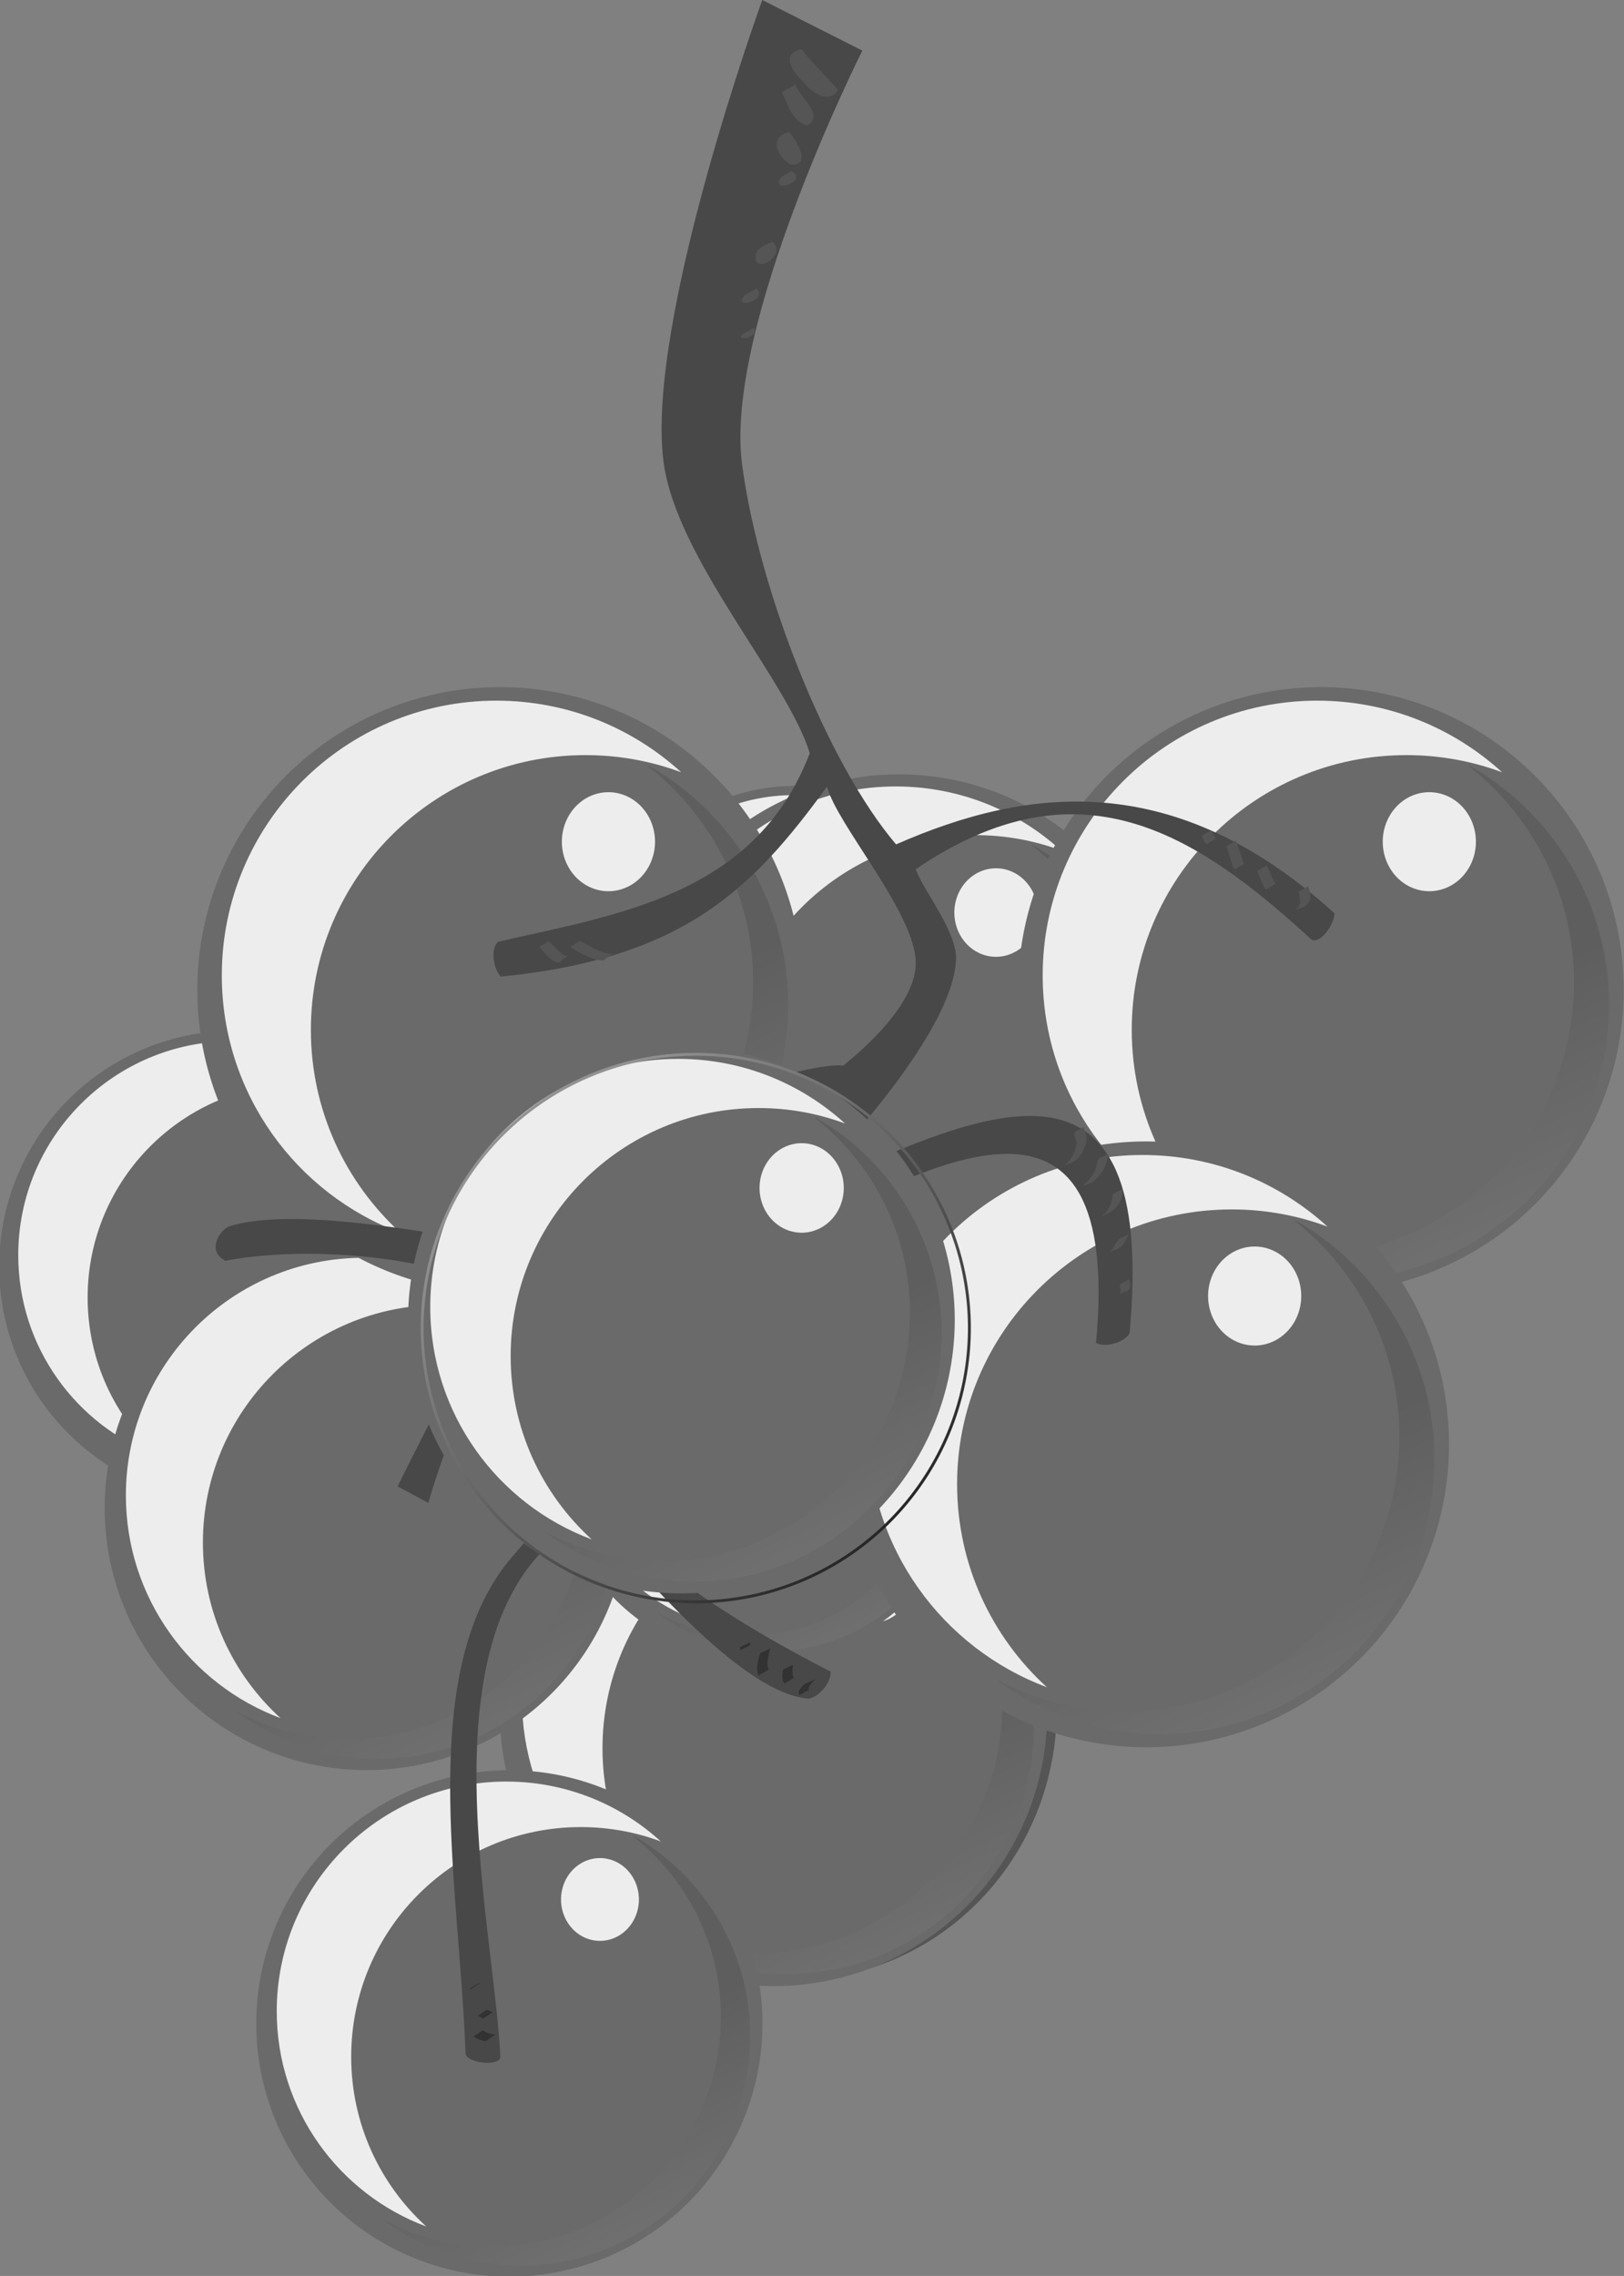 <svg xmlns:dc="http://purl.org/dc/elements/1.1/" xmlns:cc="http://creativecommons.org/ns#" xmlns:rdf="http://www.w3.org/1999/02/22-rdf-syntax-ns#" xmlns:svg="http://www.w3.org/2000/svg" xmlns="http://www.w3.org/2000/svg" xmlns:xlink="http://www.w3.org/1999/xlink" xmlns:sodipodi="http://sodipodi.sourceforge.net/DTD/sodipodi-0.dtd" xmlns:inkscape="http://www.inkscape.org/namespaces/inkscape" width="557.903" height="781.494" id="svg3305" sodipodi:version="0.32" inkscape:version="0.46" version="1.0" sodipodi:docname="grapes_green.svg" inkscape:output_extension="org.inkscape.output.svg.inkscape" inkscape:export-filename="/home/roger/mis-dibujos/open/uploaded/grapes_green.png" inkscape:export-xdpi="60" inkscape:export-ydpi="60"><rect width="100%" height="100%" fill="#808080" stroke="none"/><defs id="defs3"><radialGradient inkscape:collect="always" xlink:href="#linearGradient9695" id="radialGradient10091" gradientUnits="userSpaceOnUse" gradientTransform="matrix(1,0,0,1.062,0,-9.085)" cx="-306" cy="145.362" fx="-306" fy="145.362" r="16"/><linearGradient inkscape:collect="always" xlink:href="#linearGradient9814" id="linearGradient10089" gradientUnits="userSpaceOnUse" gradientTransform="translate(-0.755,0.755)" x1="-287.563" y1="817.067" x2="-330.636" y2="724.196"/><linearGradient inkscape:collect="always" xlink:href="#linearGradient4892" id="linearGradient10087" gradientUnits="userSpaceOnUse" gradientTransform="translate(-208.293,-394.636)" x1="-238.254" y1="1034.704" x2="-157.404" y2="1093.891"/><linearGradient inkscape:collect="always" xlink:href="#linearGradient9814" id="linearGradient10317" gradientUnits="userSpaceOnUse" gradientTransform="translate(-0.755,0.755)" x1="-287.563" y1="817.067" x2="-330.636" y2="724.196"/><linearGradient inkscape:collect="always" xlink:href="#linearGradient4892" id="linearGradient10315" gradientUnits="userSpaceOnUse" gradientTransform="translate(-208.293,-394.636)" x1="-238.254" y1="1034.704" x2="-157.404" y2="1093.891"/><linearGradient inkscape:collect="always" xlink:href="#linearGradient9814" id="linearGradient10313" gradientUnits="userSpaceOnUse" gradientTransform="translate(-0.755,0.755)" x1="-287.563" y1="817.067" x2="-330.636" y2="724.196"/><linearGradient inkscape:collect="always" xlink:href="#linearGradient4892" id="linearGradient10311" gradientUnits="userSpaceOnUse" gradientTransform="translate(-208.293,-394.636)" x1="-238.254" y1="1034.704" x2="-157.404" y2="1093.891"/><linearGradient inkscape:collect="always" xlink:href="#linearGradient9814" id="linearGradient10309" gradientUnits="userSpaceOnUse" gradientTransform="translate(-0.755,0.755)" x1="-287.563" y1="817.067" x2="-330.636" y2="724.196"/><linearGradient inkscape:collect="always" xlink:href="#linearGradient4892" id="linearGradient10307" gradientUnits="userSpaceOnUse" gradientTransform="translate(-208.293,-394.636)" x1="-238.254" y1="1034.704" x2="-157.404" y2="1093.891"/><linearGradient inkscape:collect="always" xlink:href="#linearGradient9814" id="linearGradient10305" gradientUnits="userSpaceOnUse" gradientTransform="translate(-0.755,0.755)" x1="-287.563" y1="817.067" x2="-330.636" y2="724.196"/><linearGradient inkscape:collect="always" xlink:href="#linearGradient4892" id="linearGradient10303" gradientUnits="userSpaceOnUse" gradientTransform="matrix(0.64,0,0,0.64,-88.386,-218.416)" x1="-238.254" y1="1034.704" x2="-157.404" y2="1093.891"/><radialGradient inkscape:collect="always" xlink:href="#linearGradient9695" id="radialGradient9903" gradientUnits="userSpaceOnUse" gradientTransform="matrix(1,0,0,1.062,0,-9.085)" cx="-306" cy="145.362" fx="-306" fy="145.362" r="16"/><linearGradient inkscape:collect="always" xlink:href="#linearGradient9814" id="linearGradient9901" gradientUnits="userSpaceOnUse" gradientTransform="translate(-0.755,0.755)" x1="-287.563" y1="817.067" x2="-330.636" y2="724.196"/><linearGradient inkscape:collect="always" xlink:href="#linearGradient4892" id="linearGradient9899" gradientUnits="userSpaceOnUse" gradientTransform="translate(-208.293,-394.636)" x1="-238.254" y1="1034.704" x2="-157.404" y2="1093.891"/><linearGradient inkscape:collect="always" xlink:href="#linearGradient9814" id="linearGradient10121" gradientUnits="userSpaceOnUse" gradientTransform="translate(-0.755,0.755)" x1="-287.563" y1="817.067" x2="-330.636" y2="724.196"/><linearGradient inkscape:collect="always" xlink:href="#linearGradient4892" id="linearGradient10119" gradientUnits="userSpaceOnUse" gradientTransform="translate(-208.293,-394.636)" x1="-238.254" y1="1034.704" x2="-157.404" y2="1093.891"/><radialGradient inkscape:collect="always" xlink:href="#linearGradient9695" id="radialGradient10123" gradientUnits="userSpaceOnUse" gradientTransform="matrix(1,0,0,1.062,0,-9.085)" cx="-306" cy="145.362" fx="-306" fy="145.362" r="16"/><radialGradient inkscape:collect="always" xlink:href="#linearGradient9695" id="radialGradient9881" gradientUnits="userSpaceOnUse" gradientTransform="matrix(1,0,0,1.062,0,-9.085)" cx="-306" cy="145.362" fx="-306" fy="145.362" r="16"/><linearGradient inkscape:collect="always" xlink:href="#linearGradient9814" id="linearGradient9879" gradientUnits="userSpaceOnUse" gradientTransform="translate(-0.755,0.755)" x1="-287.563" y1="817.067" x2="-330.636" y2="724.196"/><linearGradient inkscape:collect="always" xlink:href="#linearGradient4892" id="linearGradient9877" gradientUnits="userSpaceOnUse" gradientTransform="translate(-208.293,-394.636)" x1="-238.254" y1="1034.704" x2="-157.404" y2="1093.891"/><radialGradient inkscape:collect="always" xlink:href="#linearGradient9695" id="radialGradient10107" gradientUnits="userSpaceOnUse" gradientTransform="matrix(1,0,0,1.062,0,-9.085)" cx="-306" cy="145.362" fx="-306" fy="145.362" r="16"/><linearGradient inkscape:collect="always" xlink:href="#linearGradient9814" id="linearGradient10105" gradientUnits="userSpaceOnUse" gradientTransform="translate(-0.755,0.755)" x1="-287.563" y1="817.067" x2="-330.636" y2="724.196"/><linearGradient inkscape:collect="always" xlink:href="#linearGradient4892" id="linearGradient10103" gradientUnits="userSpaceOnUse" gradientTransform="translate(-208.293,-394.636)" x1="-238.254" y1="1034.704" x2="-157.404" y2="1093.891"/><radialGradient inkscape:collect="always" xlink:href="#linearGradient9695" id="radialGradient10059" gradientUnits="userSpaceOnUse" gradientTransform="matrix(1,0,0,1.062,0,-9.085)" cx="-306" cy="145.362" fx="-306" fy="145.362" r="16"/><linearGradient inkscape:collect="always" xlink:href="#linearGradient9814" id="linearGradient10057" gradientUnits="userSpaceOnUse" gradientTransform="translate(-0.755,0.755)" x1="-287.563" y1="817.067" x2="-330.636" y2="724.196"/><linearGradient inkscape:collect="always" xlink:href="#linearGradient4892" id="linearGradient10055" gradientUnits="userSpaceOnUse" gradientTransform="translate(-208.293,-394.636)" x1="-238.254" y1="1034.704" x2="-157.404" y2="1093.891"/><radialGradient inkscape:collect="always" xlink:href="#linearGradient9695" id="radialGradient9865" gradientUnits="userSpaceOnUse" gradientTransform="matrix(1,0,0,1.062,0,-9.085)" cx="-306" cy="145.362" fx="-306" fy="145.362" r="16"/><linearGradient inkscape:collect="always" xlink:href="#linearGradient9814" id="linearGradient9863" gradientUnits="userSpaceOnUse" gradientTransform="translate(-0.755,0.755)" x1="-287.563" y1="817.067" x2="-330.636" y2="724.196"/><linearGradient inkscape:collect="always" xlink:href="#linearGradient4892" id="linearGradient9861" gradientUnits="userSpaceOnUse" gradientTransform="translate(-208.293,-394.636)" x1="-238.254" y1="1034.704" x2="-157.404" y2="1093.891"/><radialGradient inkscape:collect="always" xlink:href="#linearGradient9695" id="radialGradient10075" gradientUnits="userSpaceOnUse" gradientTransform="matrix(1,0,0,1.062,0,-9.085)" cx="-306" cy="145.362" fx="-306" fy="145.362" r="16"/><linearGradient inkscape:collect="always" xlink:href="#linearGradient9814" id="linearGradient10073" gradientUnits="userSpaceOnUse" gradientTransform="translate(-0.755,0.755)" x1="-287.563" y1="817.067" x2="-330.636" y2="724.196"/><linearGradient inkscape:collect="always" xlink:href="#linearGradient4892" id="linearGradient10071" gradientUnits="userSpaceOnUse" gradientTransform="translate(-208.293,-394.636)" x1="-238.254" y1="1034.704" x2="-157.404" y2="1093.891"/><filter inkscape:collect="always" id="filter10373"><feGaussianBlur inkscape:collect="always" stdDeviation="6.944" id="feGaussianBlur10375"/></filter><linearGradient id="linearGradient10377"><stop offset="0" id="stop10379" stop-color="#1d1d1d"/><stop offset="1" id="stop10381" stop-color="#929292"/></linearGradient><linearGradient inkscape:collect="always" xlink:href="#linearGradient10377" id="linearGradient10466" gradientUnits="userSpaceOnUse" x1="-266" y1="772.362" x2="-396" y2="628.362"/><linearGradient inkscape:collect="always" id="linearGradient9695"><stop offset="0" id="stop9697" stop-color="#ededed"/><stop offset="1" id="stop9699" stop-color="#ededed"/></linearGradient><radialGradient inkscape:collect="always" xlink:href="#linearGradient9695" id="radialGradient10464" gradientUnits="userSpaceOnUse" gradientTransform="matrix(1,0,0,1.062,0,-9.085)" cx="-306" cy="145.362" fx="-306" fy="145.362" r="16"/><filter inkscape:collect="always" id="filter9838"><feGaussianBlur inkscape:collect="always" stdDeviation="2.735" id="feGaussianBlur9840"/></filter><linearGradient inkscape:collect="always" id="linearGradient9814"><stop offset="0" id="stop9816" stop-color="#747474"/><stop offset="1" id="stop9818" stop-color="#5e5e5e"/></linearGradient><linearGradient inkscape:collect="always" xlink:href="#linearGradient9814" id="linearGradient10462" gradientUnits="userSpaceOnUse" gradientTransform="translate(-0.755,0.755)" x1="-287.563" y1="817.067" x2="-330.636" y2="724.196"/><linearGradient inkscape:collect="always" id="linearGradient4892"><stop offset="0" id="stop4894" stop-color="#ededed"/><stop offset="1" id="stop4896" stop-color="#ededed"/></linearGradient><linearGradient inkscape:collect="always" xlink:href="#linearGradient4892" id="linearGradient10460" gradientUnits="userSpaceOnUse" gradientTransform="translate(-208.293,-394.636)" x1="-238.254" y1="1034.704" x2="-157.404" y2="1093.891"/><inkscape:perspective sodipodi:type="inkscape:persp3d" inkscape:vp_x="0 : 526.18109 : 1" inkscape:vp_y="0 : 1000 : 0" inkscape:vp_z="744.09448 : 526.18109 : 1" inkscape:persp3d-origin="372.04724 : 350.78739 : 1" id="perspective3311"/></defs><sodipodi:namedview inkscape:document-units="mm" id="base" pagecolor="#ffffff" bordercolor="#666666" borderopacity="1.0" inkscape:pageopacity="0.0" inkscape:pageshadow="2" inkscape:zoom="0.35" inkscape:cx="64.953884" inkscape:cy="407.06482" inkscape:current-layer="layer1" showgrid="false" inkscape:window-width="1272" inkscape:window-height="944" inkscape:window-x="0" inkscape:window-y="0"/><g inkscape:label="Layer 1" inkscape:groupmode="layer" id="layer1" transform="translate(-143.905,-84.472)"><path sodipodi:type="arc" id="path10470" sodipodi:cx="585" sodipodi:cy="899.36218" sodipodi:rx="91" sodipodi:ry="93" d="M 676,899.362 A 91,93 0 1 1 494,899.362 A 91,93 0 1 1 676,899.362 z" transform="translate(-169.072,-227.871)" fill="#555555" stroke="none"/><g transform="matrix(0.904,0,0,0.904,732.578,513.049)" id="g10077"><path transform="matrix(0.937,0,0,0.937,-52.708,-574.59)" sodipodi:type="arc" id="path10079" sodipodi:cx="-325" sodipodi:cy="801.36218" sodipodi:rx="111" sodipodi:ry="111" d="M -214,801.362 A 111,111 0 1 1 -436,801.362 A 111,111 0 1 1 -214,801.362 z" fill="#6a6a6a" stroke="none"/><path id="path10081" d="M -357.617,601.739 C -413.19,601.739 -458.293,646.842 -458.293,702.415 C -458.293,745.638 -431.008,782.509 -392.735,796.77 C -412.948,778.353 -425.641,751.849 -425.641,722.369 C -425.641,666.796 -380.538,621.693 -324.965,621.693 C -312.615,621.693 -300.784,623.91 -289.848,627.985 C -307.74,611.683 -331.524,601.739 -357.617,601.739 z" transform="matrix(0.937,0,0,0.937,-23.402,-486.9)" fill="url(#linearGradient10087)" stroke="none"/><path id="path10083" d="M -302.13,625.395 C -301.94,625.631 -301.75,625.858 -301.562,626.096 C -274.185,647.889 -258.933,683.366 -264.69,720.397 C -273.227,775.31 -324.732,812.956 -379.646,804.419 C -391.363,802.598 -402.284,798.79 -412.147,793.441 C -399.278,803.221 -383.882,810.072 -366.799,812.728 C -311.885,821.265 -260.38,783.619 -251.843,728.705 C -245.203,685.995 -266.501,645.367 -302.13,625.395 z" transform="matrix(0.937,0,0,0.937,-23.402,-486.9)" fill="url(#linearGradient10089)" stroke="none"/><path transform="translate(-14,-20)" d="M -290,145.362 A 16,17 0 1 1 -322,145.362 A 16,17 0 1 1 -290,145.362 z" sodipodi:ry="17" sodipodi:rx="16" sodipodi:cy="145.36218" sodipodi:cx="-306" id="path10085" sodipodi:type="arc" fill="url(#radialGradient10091)" stroke="none"/></g><g id="g10286" transform="translate(654.928,14.129)"><path transform="matrix(0.64,0,0,0.64,26.887,-29.695)" sodipodi:type="arc" id="path9955" sodipodi:cx="-325" sodipodi:cy="801.36218" sodipodi:rx="111" sodipodi:ry="111" d="M -214,801.362 A 111,111 0 1 1 -436,801.362 A 111,111 0 1 1 -214,801.362 z" fill="#6a6a6a" stroke="none"/><path id="path9957" d="M -183.969,419.368 C -219.542,419.368 -248.412,448.238 -248.412,483.811 C -248.412,511.478 -230.947,535.08 -206.448,544.208 C -219.387,532.419 -227.512,515.454 -227.512,496.583 C -227.512,461.011 -198.642,432.14 -163.069,432.14 C -155.164,432.14 -147.59,433.56 -140.59,436.168 C -152.043,425.733 -167.267,419.368 -183.969,419.368 z" fill="url(#linearGradient10303)" stroke="none"/><path id="path9959" d="M -302.13,625.395 C -301.94,625.631 -301.75,625.858 -301.562,626.096 C -274.185,647.889 -258.933,683.366 -264.69,720.397 C -273.227,775.31 -324.732,812.956 -379.646,804.419 C -391.363,802.598 -402.284,798.79 -412.147,793.441 C -399.278,803.221 -383.882,810.072 -366.799,812.728 C -311.885,821.265 -260.38,783.619 -251.843,728.705 C -245.203,685.995 -266.501,645.367 -302.13,625.395 z" transform="matrix(0.64,0,0,0.64,44.943,34.192)" fill="url(#linearGradient10305)" stroke="none"/><g id="g9905" transform="matrix(0.684,0,0,0.684,6.915,290.743)"><path transform="matrix(0.937,0,0,0.937,-52.708,-574.59)" sodipodi:type="arc" id="path9907" sodipodi:cx="-325" sodipodi:cy="801.36218" sodipodi:rx="111" sodipodi:ry="111" d="M -214,801.362 A 111,111 0 1 1 -436,801.362 A 111,111 0 1 1 -214,801.362 z" fill="#6a6a6a" stroke="none"/><path id="path9909" d="M -357.617,601.739 C -413.19,601.739 -458.293,646.842 -458.293,702.415 C -458.293,745.638 -431.008,782.509 -392.735,796.77 C -412.948,778.353 -425.641,751.849 -425.641,722.369 C -425.641,666.796 -380.538,621.693 -324.965,621.693 C -312.615,621.693 -300.784,623.91 -289.848,627.985 C -307.74,611.683 -331.524,601.739 -357.617,601.739 z" transform="matrix(0.937,0,0,0.937,-23.402,-486.9)" fill="url(#linearGradient10307)" stroke="none"/><path id="path9911" d="M -302.13,625.395 C -301.94,625.631 -301.75,625.858 -301.562,626.096 C -274.185,647.889 -258.933,683.366 -264.69,720.397 C -273.227,775.31 -324.732,812.956 -379.646,804.419 C -391.363,802.598 -402.284,798.79 -412.147,793.441 C -399.278,803.221 -383.882,810.072 -366.799,812.728 C -311.885,821.265 -260.38,783.619 -251.843,728.705 C -245.203,685.995 -266.501,645.367 -302.13,625.395 z" transform="matrix(0.937,0,0,0.937,-23.402,-486.9)" fill="url(#linearGradient10309)" stroke="none"/></g><g transform="matrix(0.684,0,0,0.684,-4.935,448.741)" id="g9921"><path d="M -214,801.362 A 111,111 0 1 1 -436,801.362 A 111,111 0 1 1 -214,801.362 z" sodipodi:ry="111" sodipodi:rx="111" sodipodi:cy="801.36218" sodipodi:cx="-325" id="path9923" sodipodi:type="arc" transform="matrix(0.937,0,0,0.937,-52.708,-574.59)" fill="#6a6a6a" stroke="none"/><path transform="matrix(0.937,0,0,0.937,-23.402,-486.9)" d="M -357.617,601.739 C -413.19,601.739 -458.293,646.842 -458.293,702.415 C -458.293,745.638 -431.008,782.509 -392.735,796.77 C -412.948,778.353 -425.641,751.849 -425.641,722.369 C -425.641,666.796 -380.538,621.693 -324.965,621.693 C -312.615,621.693 -300.784,623.91 -289.848,627.985 C -307.74,611.683 -331.524,601.739 -357.617,601.739 z" id="path9925" fill="url(#linearGradient10311)" stroke="none"/><path transform="matrix(0.937,0,0,0.937,-23.402,-486.9)" d="M -302.13,625.395 C -301.94,625.631 -301.75,625.858 -301.562,626.096 C -274.185,647.889 -258.933,683.366 -264.69,720.397 C -273.227,775.31 -324.732,812.956 -379.646,804.419 C -391.363,802.598 -402.284,798.79 -412.147,793.441 C -399.278,803.221 -383.882,810.072 -366.799,812.728 C -311.885,821.265 -260.38,783.619 -251.843,728.705 C -245.203,685.995 -266.501,645.367 -302.13,625.395 z" id="path9927" fill="url(#linearGradient10313)" stroke="none"/></g><g transform="matrix(0.684,0,0,0.684,102.989,414.217)" id="g9937"><path d="M -214,801.362 A 111,111 0 1 1 -436,801.362 A 111,111 0 1 1 -214,801.362 z" sodipodi:ry="111" sodipodi:rx="111" sodipodi:cy="801.36218" sodipodi:cx="-325" id="path9939" sodipodi:type="arc" transform="matrix(0.937,0,0,0.937,-52.708,-574.59)" fill="#6a6a6a" stroke="none"/><path transform="matrix(0.937,0,0,0.937,-23.402,-486.9)" d="M -357.617,601.739 C -413.19,601.739 -458.293,646.842 -458.293,702.415 C -458.293,745.638 -431.008,782.509 -392.735,796.77 C -412.948,778.353 -425.641,751.849 -425.641,722.369 C -425.641,666.796 -380.538,621.693 -324.965,621.693 C -312.615,621.693 -300.784,623.91 -289.848,627.985 C -307.74,611.683 -331.524,601.739 -357.617,601.739 z" id="path9941" fill="url(#linearGradient10315)" stroke="none"/><path transform="matrix(0.937,0,0,0.937,-23.402,-486.9)" d="M -302.13,625.395 C -301.94,625.631 -301.75,625.858 -301.562,626.096 C -274.185,647.889 -258.933,683.366 -264.69,720.397 C -273.227,775.31 -324.732,812.956 -379.646,804.419 C -391.363,802.598 -402.284,798.79 -412.147,793.441 C -399.278,803.221 -383.882,810.072 -366.799,812.728 C -311.885,821.265 -260.38,783.619 -251.843,728.705 C -245.203,685.995 -266.501,645.367 -302.13,625.395 z" id="path9943" fill="url(#linearGradient10317)" stroke="none"/></g></g><g transform="matrix(0.894,0,0,0.894,772.144,285.741)" id="g9889"><path d="M -214,801.362 A 111,111 0 1 1 -436,801.362 A 111,111 0 1 1 -214,801.362 z" sodipodi:ry="111" sodipodi:rx="111" sodipodi:cy="801.36218" sodipodi:cx="-325" id="path9891" sodipodi:type="arc" transform="matrix(0.937,0,0,0.937,-52.708,-574.59)" fill="#6a6a6a" stroke="none"/><path transform="matrix(0.937,0,0,0.937,-23.402,-486.9)" d="M -357.617,601.739 C -413.19,601.739 -458.293,646.842 -458.293,702.415 C -458.293,745.638 -431.008,782.509 -392.735,796.77 C -412.948,778.353 -425.641,751.849 -425.641,722.369 C -425.641,666.796 -380.538,621.693 -324.965,621.693 C -312.615,621.693 -300.784,623.91 -289.848,627.985 C -307.74,611.683 -331.524,601.739 -357.617,601.739 z" id="path9893" fill="url(#linearGradient9899)" stroke="none"/><path transform="matrix(0.937,0,0,0.937,-23.402,-486.9)" d="M -302.13,625.395 C -301.94,625.631 -301.75,625.858 -301.562,626.096 C -274.185,647.889 -258.933,683.366 -264.69,720.397 C -273.227,775.31 -324.732,812.956 -379.646,804.419 C -391.363,802.598 -402.284,798.79 -412.147,793.441 C -399.278,803.221 -383.882,810.072 -366.799,812.728 C -311.885,821.265 -260.38,783.619 -251.843,728.705 C -245.203,685.995 -266.501,645.367 -302.13,625.395 z" id="path9895" fill="url(#linearGradient9901)" stroke="none"/><path sodipodi:type="arc" id="path9897" sodipodi:cx="-306" sodipodi:cy="145.36218" sodipodi:rx="16" sodipodi:ry="17" d="M -290,145.362 A 16,17 0 1 1 -322,145.362 A 16,17 0 1 1 -290,145.362 z" transform="translate(-14,-20)" fill="url(#radialGradient9903)" stroke="none"/></g><g id="g10109" transform="matrix(0.779,0,0,0.779,502.924,382.045)"><path sodipodi:type="arc" id="path10117" sodipodi:cx="-306" sodipodi:cy="145.36218" sodipodi:rx="16" sodipodi:ry="17" d="M -290,145.362 A 16,17 0 1 1 -322,145.362 A 16,17 0 1 1 -290,145.362 z" transform="translate(-14,-20)" fill="url(#radialGradient10123)" stroke="none"/><path d="M -214,801.362 A 111,111 0 1 1 -436,801.362 A 111,111 0 1 1 -214,801.362 z" sodipodi:ry="111" sodipodi:rx="111" sodipodi:cy="801.36218" sodipodi:cx="-325" id="path10111" sodipodi:type="arc" transform="matrix(0.937,0,0,0.937,-52.708,-574.59)" fill="#6a6a6a" stroke="none"/><path transform="matrix(0.937,0,0,0.937,-23.402,-486.9)" d="M -357.617,601.739 C -413.19,601.739 -458.293,646.842 -458.293,702.415 C -458.293,745.638 -431.008,782.509 -392.735,796.77 C -412.948,778.353 -425.641,751.849 -425.641,722.369 C -425.641,666.796 -380.538,621.693 -324.965,621.693 C -312.615,621.693 -300.784,623.91 -289.848,627.985 C -307.74,611.683 -331.524,601.739 -357.617,601.739 z" id="path10113" fill="url(#linearGradient10119)" stroke="none"/><path transform="matrix(0.937,0,0,0.937,-20.834,-484.332)" d="M -302.13,625.395 C -301.94,625.631 -301.75,625.858 -301.562,626.096 C -274.185,647.889 -258.933,683.366 -264.69,720.397 C -273.227,775.31 -324.732,812.956 -379.646,804.419 C -391.363,802.598 -402.284,798.79 -412.147,793.441 C -399.278,803.221 -383.882,810.072 -366.799,812.728 C -311.885,821.265 -260.38,783.619 -251.843,728.705 C -245.203,685.995 -266.501,645.367 -302.13,625.395 z" id="path10115" fill="url(#linearGradient10121)" stroke="none"/></g><g transform="translate(954.928,248.129)" id="g9867"><path transform="matrix(0.937,0,0,0.937,-52.708,-574.59)" sodipodi:type="arc" id="path9869" sodipodi:cx="-325" sodipodi:cy="801.36218" sodipodi:rx="111" sodipodi:ry="111" d="M -214,801.362 A 111,111 0 1 1 -436,801.362 A 111,111 0 1 1 -214,801.362 z" fill="#6a6a6a" stroke="none"/><path id="path9871" d="M -357.617,601.739 C -413.19,601.739 -458.293,646.842 -458.293,702.415 C -458.293,745.638 -431.008,782.509 -392.735,796.77 C -412.948,778.353 -425.641,751.849 -425.641,722.369 C -425.641,666.796 -380.538,621.693 -324.965,621.693 C -312.615,621.693 -300.784,623.91 -289.848,627.985 C -307.74,611.683 -331.524,601.739 -357.617,601.739 z" transform="matrix(0.937,0,0,0.937,-23.402,-486.9)" fill="url(#linearGradient9877)" stroke="none"/><path id="path9873" d="M -302.13,625.395 C -301.94,625.631 -301.75,625.858 -301.562,626.096 C -274.185,647.889 -258.933,683.366 -264.69,720.397 C -273.227,775.31 -324.732,812.956 -379.646,804.419 C -391.363,802.598 -402.284,798.79 -412.147,793.441 C -399.278,803.221 -383.882,810.072 -366.799,812.728 C -311.885,821.265 -260.38,783.619 -251.843,728.705 C -245.203,685.995 -266.501,645.367 -302.13,625.395 z" transform="matrix(0.937,0,0,0.937,-23.402,-486.9)" fill="url(#linearGradient9879)" stroke="none"/><path transform="translate(-14,-20)" d="M -290,145.362 A 16,17 0 1 1 -322,145.362 A 16,17 0 1 1 -290,145.362 z" sodipodi:ry="17" sodipodi:rx="16" sodipodi:cy="145.36218" sodipodi:cx="-306" id="path9875" sodipodi:type="arc" fill="url(#radialGradient9881)" stroke="none"/></g><g transform="matrix(0.865,0,0,0.865,578.839,449.817)" id="g10093"><path transform="matrix(0.937,0,0,0.937,-52.708,-574.59)" sodipodi:type="arc" id="path10095" sodipodi:cx="-325" sodipodi:cy="801.36218" sodipodi:rx="111" sodipodi:ry="111" d="M -214,801.362 A 111,111 0 1 1 -436,801.362 A 111,111 0 1 1 -214,801.362 z" fill="#6a6a6a" stroke="none"/><path id="path10097" d="M -357.617,601.739 C -413.19,601.739 -458.293,646.842 -458.293,702.415 C -458.293,745.638 -431.008,782.509 -392.735,796.77 C -412.948,778.353 -425.641,751.849 -425.641,722.369 C -425.641,666.796 -380.538,621.693 -324.965,621.693 C -312.615,621.693 -300.784,623.91 -289.848,627.985 C -307.74,611.683 -331.524,601.739 -357.617,601.739 z" transform="matrix(0.937,0,0,0.937,-23.402,-486.9)" fill="url(#linearGradient10103)" stroke="none"/><path id="path10099" d="M -302.13,625.395 C -301.94,625.631 -301.75,625.858 -301.562,626.096 C -274.185,647.889 -258.933,683.366 -264.69,720.397 C -273.227,775.31 -324.732,812.956 -379.646,804.419 C -391.363,802.598 -402.284,798.79 -412.147,793.441 C -399.278,803.221 -383.882,810.072 -366.799,812.728 C -311.885,821.265 -260.38,783.619 -251.843,728.705 C -245.203,685.995 -266.501,645.367 -302.13,625.395 z" transform="matrix(0.937,0,0,0.937,-23.402,-486.9)" fill="url(#linearGradient10105)" stroke="none"/><path transform="translate(-14,-20)" d="M -290,145.362 A 16,17 0 1 1 -322,145.362 A 16,17 0 1 1 -290,145.362 z" sodipodi:ry="17" sodipodi:rx="16" sodipodi:cy="145.36218" sodipodi:cx="-306" id="path10101" sodipodi:type="arc" fill="url(#radialGradient10107)" stroke="none"/></g><g id="g10045" transform="matrix(0.836,0,0,0.836,617.534,631.893)"><path d="M -214,801.362 A 111,111 0 1 1 -436,801.362 A 111,111 0 1 1 -214,801.362 z" sodipodi:ry="111" sodipodi:rx="111" sodipodi:cy="801.36218" sodipodi:cx="-325" id="path10047" sodipodi:type="arc" transform="matrix(0.937,0,0,0.937,-52.708,-574.59)" fill="#6a6a6a" stroke="none"/><path transform="matrix(0.937,0,0,0.937,-23.402,-486.9)" d="M -357.617,601.739 C -413.19,601.739 -458.293,646.842 -458.293,702.415 C -458.293,745.638 -431.008,782.509 -392.735,796.77 C -412.948,778.353 -425.641,751.849 -425.641,722.369 C -425.641,666.796 -380.538,621.693 -324.965,621.693 C -312.615,621.693 -300.784,623.91 -289.848,627.985 C -307.74,611.683 -331.524,601.739 -357.617,601.739 z" id="path10049" fill="url(#linearGradient10055)" stroke="none"/><path transform="matrix(0.937,0,0,0.937,-23.402,-486.9)" d="M -302.13,625.395 C -301.94,625.631 -301.75,625.858 -301.562,626.096 C -274.185,647.889 -258.933,683.366 -264.69,720.397 C -273.227,775.31 -324.732,812.956 -379.646,804.419 C -391.363,802.598 -402.284,798.79 -412.147,793.441 C -399.278,803.221 -383.882,810.072 -366.799,812.728 C -311.885,821.265 -260.38,783.619 -251.843,728.705 C -245.203,685.995 -266.501,645.367 -302.13,625.395 z" id="path10051" fill="url(#linearGradient10057)" stroke="none"/><path sodipodi:type="arc" id="path10053" sodipodi:cx="-306" sodipodi:cy="145.36218" sodipodi:rx="16" sodipodi:ry="17" d="M -290,145.362 A 16,17 0 1 1 -322,145.362 A 16,17 0 1 1 -290,145.362 z" transform="translate(-14,-20)" fill="url(#radialGradient10059)" stroke="none"/></g><g id="g9851" transform="translate(672.928,248.129)"><path d="M -214,801.362 A 111,111 0 1 1 -436,801.362 A 111,111 0 1 1 -214,801.362 z" sodipodi:ry="111" sodipodi:rx="111" sodipodi:cy="801.36218" sodipodi:cx="-325" id="path9853" sodipodi:type="arc" transform="matrix(0.937,0,0,0.937,-52.708,-574.59)" fill="#6a6a6a" stroke="none"/><path transform="matrix(0.937,0,0,0.937,-23.402,-486.9)" d="M -357.617,601.739 C -413.19,601.739 -458.293,646.842 -458.293,702.415 C -458.293,745.638 -431.008,782.509 -392.735,796.77 C -412.948,778.353 -425.641,751.849 -425.641,722.369 C -425.641,666.796 -380.538,621.693 -324.965,621.693 C -312.615,621.693 -300.784,623.91 -289.848,627.985 C -307.74,611.683 -331.524,601.739 -357.617,601.739 z" id="path9855" fill="url(#linearGradient9861)" stroke="none"/><path transform="matrix(0.937,0,0,0.937,-23.402,-486.9)" d="M -302.13,625.395 C -301.94,625.631 -301.75,625.858 -301.562,626.096 C -274.185,647.889 -258.933,683.366 -264.69,720.397 C -273.227,775.31 -324.732,812.956 -379.646,804.419 C -391.363,802.598 -402.284,798.79 -412.147,793.441 C -399.278,803.221 -383.882,810.072 -366.799,812.728 C -311.885,821.265 -260.38,783.619 -251.843,728.705 C -245.203,685.995 -266.501,645.367 -302.13,625.395 z" id="path9857" fill="url(#linearGradient9863)" stroke="none"/><path sodipodi:type="arc" id="path9859" sodipodi:cx="-306" sodipodi:cy="145.36218" sodipodi:rx="16" sodipodi:ry="17" d="M -290,145.362 A 16,17 0 1 1 -322,145.362 A 16,17 0 1 1 -290,145.362 z" transform="translate(-14,-20)" fill="url(#radialGradient9865)" stroke="none"/></g><g id="g10061" transform="translate(894.928,404.129)"><path d="M -214,801.362 A 111,111 0 1 1 -436,801.362 A 111,111 0 1 1 -214,801.362 z" sodipodi:ry="111" sodipodi:rx="111" sodipodi:cy="801.36218" sodipodi:cx="-325" id="path10063" sodipodi:type="arc" transform="matrix(0.937,0,0,0.937,-52.708,-574.59)" fill="#6a6a6a" stroke="none"/><path transform="matrix(0.937,0,0,0.937,-23.402,-486.9)" d="M -357.617,601.739 C -413.19,601.739 -458.293,646.842 -458.293,702.415 C -458.293,745.638 -431.008,782.509 -392.735,796.77 C -412.948,778.353 -425.641,751.849 -425.641,722.369 C -425.641,666.796 -380.538,621.693 -324.965,621.693 C -312.615,621.693 -300.784,623.91 -289.848,627.985 C -307.74,611.683 -331.524,601.739 -357.617,601.739 z" id="path10065" fill="url(#linearGradient10071)" stroke="none"/><path transform="matrix(0.937,0,0,0.937,-23.402,-486.9)" d="M -302.13,625.395 C -301.94,625.631 -301.75,625.858 -301.562,626.096 C -274.185,647.889 -258.933,683.366 -264.69,720.397 C -273.227,775.31 -324.732,812.956 -379.646,804.419 C -391.363,802.598 -402.284,798.79 -412.147,793.441 C -399.278,803.221 -383.882,810.072 -366.799,812.728 C -311.885,821.265 -260.38,783.619 -251.843,728.705 C -245.203,685.995 -266.501,645.367 -302.13,625.395 z" id="path10067" fill="url(#linearGradient10073)" stroke="none"/><path sodipodi:type="arc" id="path10069" sodipodi:cx="-306" sodipodi:cy="145.36218" sodipodi:rx="16" sodipodi:ry="17" d="M -290,145.362 A 16,17 0 1 1 -322,145.362 A 16,17 0 1 1 -290,145.362 z" transform="translate(-14,-20)" fill="url(#radialGradient10075)" stroke="none"/></g><path sodipodi:nodetypes="csccccscsscccccccccssccccccccccsccccscc" id="path10195" d="M 405.772,84.472 C 405.772,84.472 365.686,194.669 371.834,242.879 C 376.09,276.242 414.316,317.731 422.084,343.097 C 403.396,392.175 355.121,398.582 315.022,407.847 C 312.292,410.195 313.414,417.238 315.928,419.816 C 379.226,413.543 402.736,389.255 428.022,354.566 C 431.37,367.431 456.572,395.852 458.428,413.441 C 459.83,426.727 443.968,442.011 433.553,450.379 C 421.025,448.536 350.912,471.305 335.897,488.879 C 333.56,491.614 338.153,502.92 340.303,500.035 C 349.9,487.156 405.288,460.167 421.741,467.91 C 412.77,482.341 390.717,522.398 382.209,526.629 C 372.551,525.915 259.452,494.222 222.928,505.472 C 219.484,506.533 214.658,514.016 221.334,517.379 C 255.373,510.952 303.681,518.261 315.584,529.879 C 309.871,535.451 280.491,594.847 280.491,594.847 L 291.053,600.535 C 291.053,600.535 307.358,542.256 328.303,531.566 C 340.467,526.239 337.505,526.322 374.741,537.722 C 376.466,545.942 337.681,598.696 320.397,618.379 C 286.37,657.127 301.706,731.014 303.834,789.472 C 303.966,793.075 316.126,794.157 315.803,790.566 C 313.491,743.062 286.119,635.15 346.216,605.545 C 354.02,611.228 395.265,665.614 421.622,667.732 C 425.209,667.384 429.595,662.038 429.247,658.451 C 398.452,642.716 353.341,615.706 352.966,595.545 C 358.332,579.151 404.616,514.816 404.616,514.816 L 405.022,515.16 C 466.956,480.35 529.474,447.877 520.428,545.597 C 523.576,547.343 530.214,545.433 531.959,542.285 C 541.618,436.856 482.032,465.181 418.022,494.91 C 418.022,494.91 470.649,443.376 472.334,414.254 C 472.897,404.53 461.091,390.349 458.489,382.935 C 514.14,345.156 553.867,369.812 594.334,407.004 C 597.231,409.14 602.518,401.628 602.303,398.035 C 547.674,348.473 497.251,354.414 451.741,374.41 C 428.356,346.966 404.702,287.88 398.84,243.992 C 392.492,196.463 440.149,101.853 440.149,101.853 L 405.772,84.472 z" fill="#484848" stroke="none"/><g id="g10433" transform="translate(206.928,-9.871)"><g transform="matrix(0.904,0,0,0.904,49.65,384.92)" id="g9845"/><g id="g10453" transform="translate(444,4)"><path transform="matrix(0.846,0,0,0.846,2.013,-134.396)" sodipodi:type="arc" id="path9646" sodipodi:cx="-325" sodipodi:cy="801.36218" sodipodi:rx="111" sodipodi:ry="111" d="M -214,801.362 A 111,111 0 1 1 -436,801.362 A 111,111 0 1 1 -214,801.362 z" fill="#6a6a6a" stroke="none"/><path id="path9648" d="M -357.617,601.739 C -413.19,601.739 -458.293,646.842 -458.293,702.415 C -458.293,745.638 -431.008,782.509 -392.735,796.77 C -412.948,778.353 -425.641,751.849 -425.641,722.369 C -425.641,666.796 -380.538,621.693 -324.965,621.693 C -312.615,621.693 -300.784,623.91 -289.848,627.985 C -307.74,611.683 -331.524,601.739 -357.617,601.739 z" transform="matrix(0.846,0,0,0.846,28.499,-55.141)" fill="url(#linearGradient10460)" stroke="none"/><path id="path9807" d="M -302.13,625.395 C -301.94,625.631 -301.75,625.858 -301.562,626.096 C -274.185,647.889 -258.933,683.366 -264.69,720.397 C -273.227,775.31 -324.732,812.956 -379.646,804.419 C -391.363,802.598 -402.284,798.79 -412.147,793.441 C -399.278,803.221 -383.882,810.072 -366.799,812.728 C -311.885,821.265 -260.38,783.619 -251.843,728.705 C -245.203,685.995 -266.501,645.367 -302.13,625.395 z" transform="matrix(0.846,0,0,0.846,28.499,-55.141)" fill="url(#linearGradient10462)" stroke="none"/><path transform="matrix(0.904,0,0,0.904,44.997,366.844)" d="M -290,145.362 A 16,17 0 1 1 -322,145.362 A 16,17 0 1 1 -290,145.362 z" sodipodi:ry="17" sodipodi:rx="16" sodipodi:cy="145.36218" sodipodi:cx="-306" id="path9693" sodipodi:type="arc" fill="url(#radialGradient10464)" stroke="none"/><path sodipodi:type="arc" id="path10339" sodipodi:cx="-332" sodipodi:cy="682.36218" sodipodi:rx="94" sodipodi:ry="94" d="M -238,682.362 A 94,94 0 1 1 -426,682.362 A 94,94 0 1 1 -238,682.362 z" transform="translate(64,-136)" fill="none" stroke="url(#linearGradient10466)"/></g><path d="M 208.091,139.692 C 210.718,142.48 215.891,151.575 208.632,150.817 C 203.932,148.286 200.899,141.28 208.091,139.692 z" id="path10474" fill="#555555" stroke="none"/><path d="M 212.34,111.25 C 216.119,116.281 220.861,120.471 224.896,125.284 C 221.759,130.107 215.832,126.244 213.28,122.811 C 210.25,120.104 204.786,113.571 211.394,111.433 L 212.34,111.25 L 212.34,111.25 z" id="path10476" fill="#555555" stroke="none"/><path d="M 210.241,123.237 C 211.273,127.663 220.571,133.735 214.347,137.361 C 209.451,136.717 207.314,129.553 205.676,126.242 C 206.834,124.737 208.947,124.574 210.241,123.237 z" id="path10478" fill="#555555" stroke="none"/><path d="M 208.817,153.08 C 215.237,156.12 201.452,161.455 205.251,155.196 C 206.44,154.491 207.628,153.786 208.817,153.08 z" id="path10480" fill="#555555" stroke="none"/><path d="M 202.376,177.377 C 207.972,182.132 194.5,189.729 196.909,180.991 C 197.988,178.92 200.428,178.306 202.376,177.377 z" id="path10484" fill="#555555" stroke="none"/><path d="M 196.775,193.434 C 201.432,197.619 187.865,200.844 192.899,195.629 C 194.228,194.963 195.457,194.119 196.775,193.434 z" id="path10488" fill="#555555" stroke="none"/><path d="M 196.068,206.869 C 198.322,210.859 187.304,211.547 193.081,208.565 C 194.123,208.081 195.033,207.365 196.068,206.869 z" id="path10490" fill="#555555" stroke="none"/><path d="M 309.183,481.348 C 310.053,483.454 310.774,485.876 309.703,488.055 C 308.665,490.303 307.359,492.944 304.773,493.642 C 304.045,493.936 303.316,494.23 302.588,494.523 C 304.778,492.941 306.139,490.349 306.711,487.748 C 307.391,486.129 305.154,483.847 306.485,482.807 C 307.385,482.321 308.284,481.834 309.183,481.348 z" id="path10596" fill="#555555" stroke="none"/><path d="M 317.587,490.621 C 317.394,493.328 316.445,495.989 314.558,497.98 C 313.605,499.14 312.623,500.355 311.103,500.712 C 310.405,500.986 309.707,501.26 309.009,501.535 C 310.964,499.633 313.094,497.454 313.674,494.676 C 313.893,493.247 314.128,491.842 315.712,491.519 C 316.337,491.22 316.962,490.92 317.587,490.621 z" id="path10598" fill="#555555" stroke="none"/><path d="M 322.592,502.655 C 322.894,506.125 320.807,509.491 317.674,510.949 C 316.42,511.643 314.323,512.723 316.37,511.259 C 317.18,510.667 317.88,509.903 318.807,509.491 C 318.203,509.854 315.432,511.458 316.024,511.117 C 317.955,509.997 318.91,507.511 319.184,505.199 C 318.963,503.986 320.41,503.934 321.152,503.389 C 321.632,503.144 322.112,502.9 322.592,502.655 z" id="path10600" fill="#555555" stroke="none"/><path d="M 324.658,518.198 C 323.809,520.093 322.801,522.455 320.739,523.256 C 319.807,523.634 318.875,524.012 317.942,524.389 C 319.869,523.258 320.083,520.461 322.003,519.47 C 322.888,519.046 323.773,518.622 324.658,518.198 z" id="path10602" fill="#555555" stroke="none"/><path d="M 324.786,533.636 C 325.643,534.99 325.619,537.45 323.72,537.769 C 322.909,538.107 322.099,538.444 321.288,538.781 C 322.945,537.782 320.537,535.368 322.54,534.915 C 323.289,534.488 324.038,534.062 324.786,533.636 z" id="path10604" fill="#555555" stroke="none"/><path id="path10606" d="M 416.093,285.143 C 416.68,286.046 417.053,287.065 417.68,287.94 L 414.352,289.908 C 413.705,289.027 413.246,287.996 412.881,286.972 L 416.093,285.143 z" transform="translate(-63.023,94.344)" fill="#555555" stroke="none"/><path id="path10608" d="M 424.579,288.678 C 425.174,289.694 425.389,290.872 425.747,291.983 C 426.105,293.129 426.573,294.227 426.87,295.393 C 426.986,295.843 427.112,296.257 427.363,296.646 L 424.121,298.56 C 423.81,298.155 423.56,297.752 423.445,297.242 C 423.175,296.075 422.707,294.993 422.328,293.863 C 421.963,292.754 421.689,291.629 421.366,290.507 L 424.579,288.678 z" transform="translate(-63.023,94.344)" fill="#555555" stroke="none"/><path id="path10610" d="M 435.185,297.164 C 435.722,298.143 436.104,299.199 436.572,300.212 C 437.049,301.373 437.45,302.472 438.237,303.462 L 434.841,305.482 C 434.08,304.452 433.699,303.29 433.195,302.126 C 432.701,301.122 432.279,300.069 431.973,298.993 L 435.185,297.164 z" transform="translate(-63.023,94.344)" fill="#555555" stroke="none"/><path id="path10612" d="M 449.369,304.364 C 450.013,305.673 450.123,307.097 450.154,308.529 C 449.887,309.722 449.14,310.584 448.167,311.271 L 444.55,312.679 C 445.504,312.127 446.22,311.358 446.644,310.326 C 446.616,308.917 446.4,307.551 446.073,306.179 L 449.369,304.364 z" transform="translate(-63.023,94.344)" fill="#555555" stroke="none"/><path d="M 125.41,417.56 C 126.943,418.612 128.043,420.149 129.431,421.369 C 130.115,422.025 130.978,422.686 131.983,422.582 C 130.935,423.341 129.886,424.101 128.838,424.861 C 126.973,424.652 125.675,423.14 124.395,421.925 C 123.643,421.151 122.95,420.321 122.265,419.487 C 123.313,418.845 124.361,418.202 125.41,417.56 z" id="path10616" fill="#555555" stroke="none"/><path d="M 136.049,417.446 C 138.062,418.164 139.761,419.523 141.729,420.344 C 143.399,421.171 145.192,421.774 147.063,421.888 C 147.773,421.85 146.872,422.238 146.679,422.439 C 145.849,423.028 145.02,423.617 144.19,424.207 C 142.207,424.065 140.298,423.459 138.5,422.633 C 136.508,421.854 134.745,420.634 132.961,419.478 C 133.99,418.801 135.02,418.124 136.049,417.446 z" id="path10618" fill="#555555" stroke="none"/><path id="path10622" d="M 257.628,563.875 C 257.698,564.541 257.669,564.187 257.707,564.936 L 254.239,566.703 C 254.276,565.908 254.248,566.288 254.317,565.562 L 257.628,563.875 z" transform="translate(-63.023,94.344)" fill="#323232" stroke="none"/><path id="path10624" d="M 264.614,566.057 C 264.236,567.316 263.979,568.602 263.786,569.901 C 263.52,571.191 263.59,572.139 264.004,573.37 L 260.517,575.287 C 260.132,574.068 259.942,572.927 260.222,571.652 C 260.416,570.28 260.649,568.894 261.229,567.623 L 264.614,566.057 z" transform="translate(-63.023,94.344)" fill="#323232" stroke="none"/><path id="path10626" d="M 272.422,571.64 C 272.232,572.686 272.192,573.724 272.265,574.782 C 272.285,575.306 272.473,575.701 272.761,576.121 L 269.468,578.059 C 269.139,577.594 268.875,577.151 268.818,576.567 C 268.747,575.434 268.687,574.316 269.099,573.231 L 272.422,571.64 z" transform="translate(-63.023,94.344)" fill="#323232" stroke="none"/><path id="path10628" d="M 280.12,576.618 C 279.371,577.293 278.691,578.041 278.106,578.862 C 277.773,579.342 277.684,579.717 277.879,580.252 L 274.6,582.069 C 274.389,581.482 274.238,581.005 274.562,580.412 C 275.132,579.514 275.848,578.653 276.712,578.03 L 280.12,576.618 z" transform="translate(-63.023,94.344)" fill="#323232" stroke="none"/><path id="path10630" d="M 165.838,697.162 C 166.782,697.79 167.827,698.176 168.918,698.456 C 169.738,698.62 169.337,698.568 170.119,698.621 L 166.956,700.879 C 166.115,700.797 166.536,700.866 165.693,700.668 C 164.628,700.35 163.593,699.943 162.75,699.194 L 165.838,697.162 z" transform="translate(-63.023,94.344)" fill="#323232" stroke="none"/><path id="path10632" d="M 167.252,690.091 C 167.941,690.299 168.563,690.673 169.225,690.955 L 165.989,693.102 C 165.366,692.803 164.761,692.472 164.164,692.123 L 167.252,690.091 z" transform="translate(-63.023,94.344)" fill="#323232" stroke="none"/><path id="path10634" d="M 164.424,680.899 C 164.541,680.923 164.659,680.948 164.777,680.972 L 161.676,683.081 C 161.562,683.03 161.449,682.98 161.336,682.93 L 164.424,680.899 z" transform="translate(-63.023,94.344)" fill="#323232" stroke="none"/></g></g></svg>